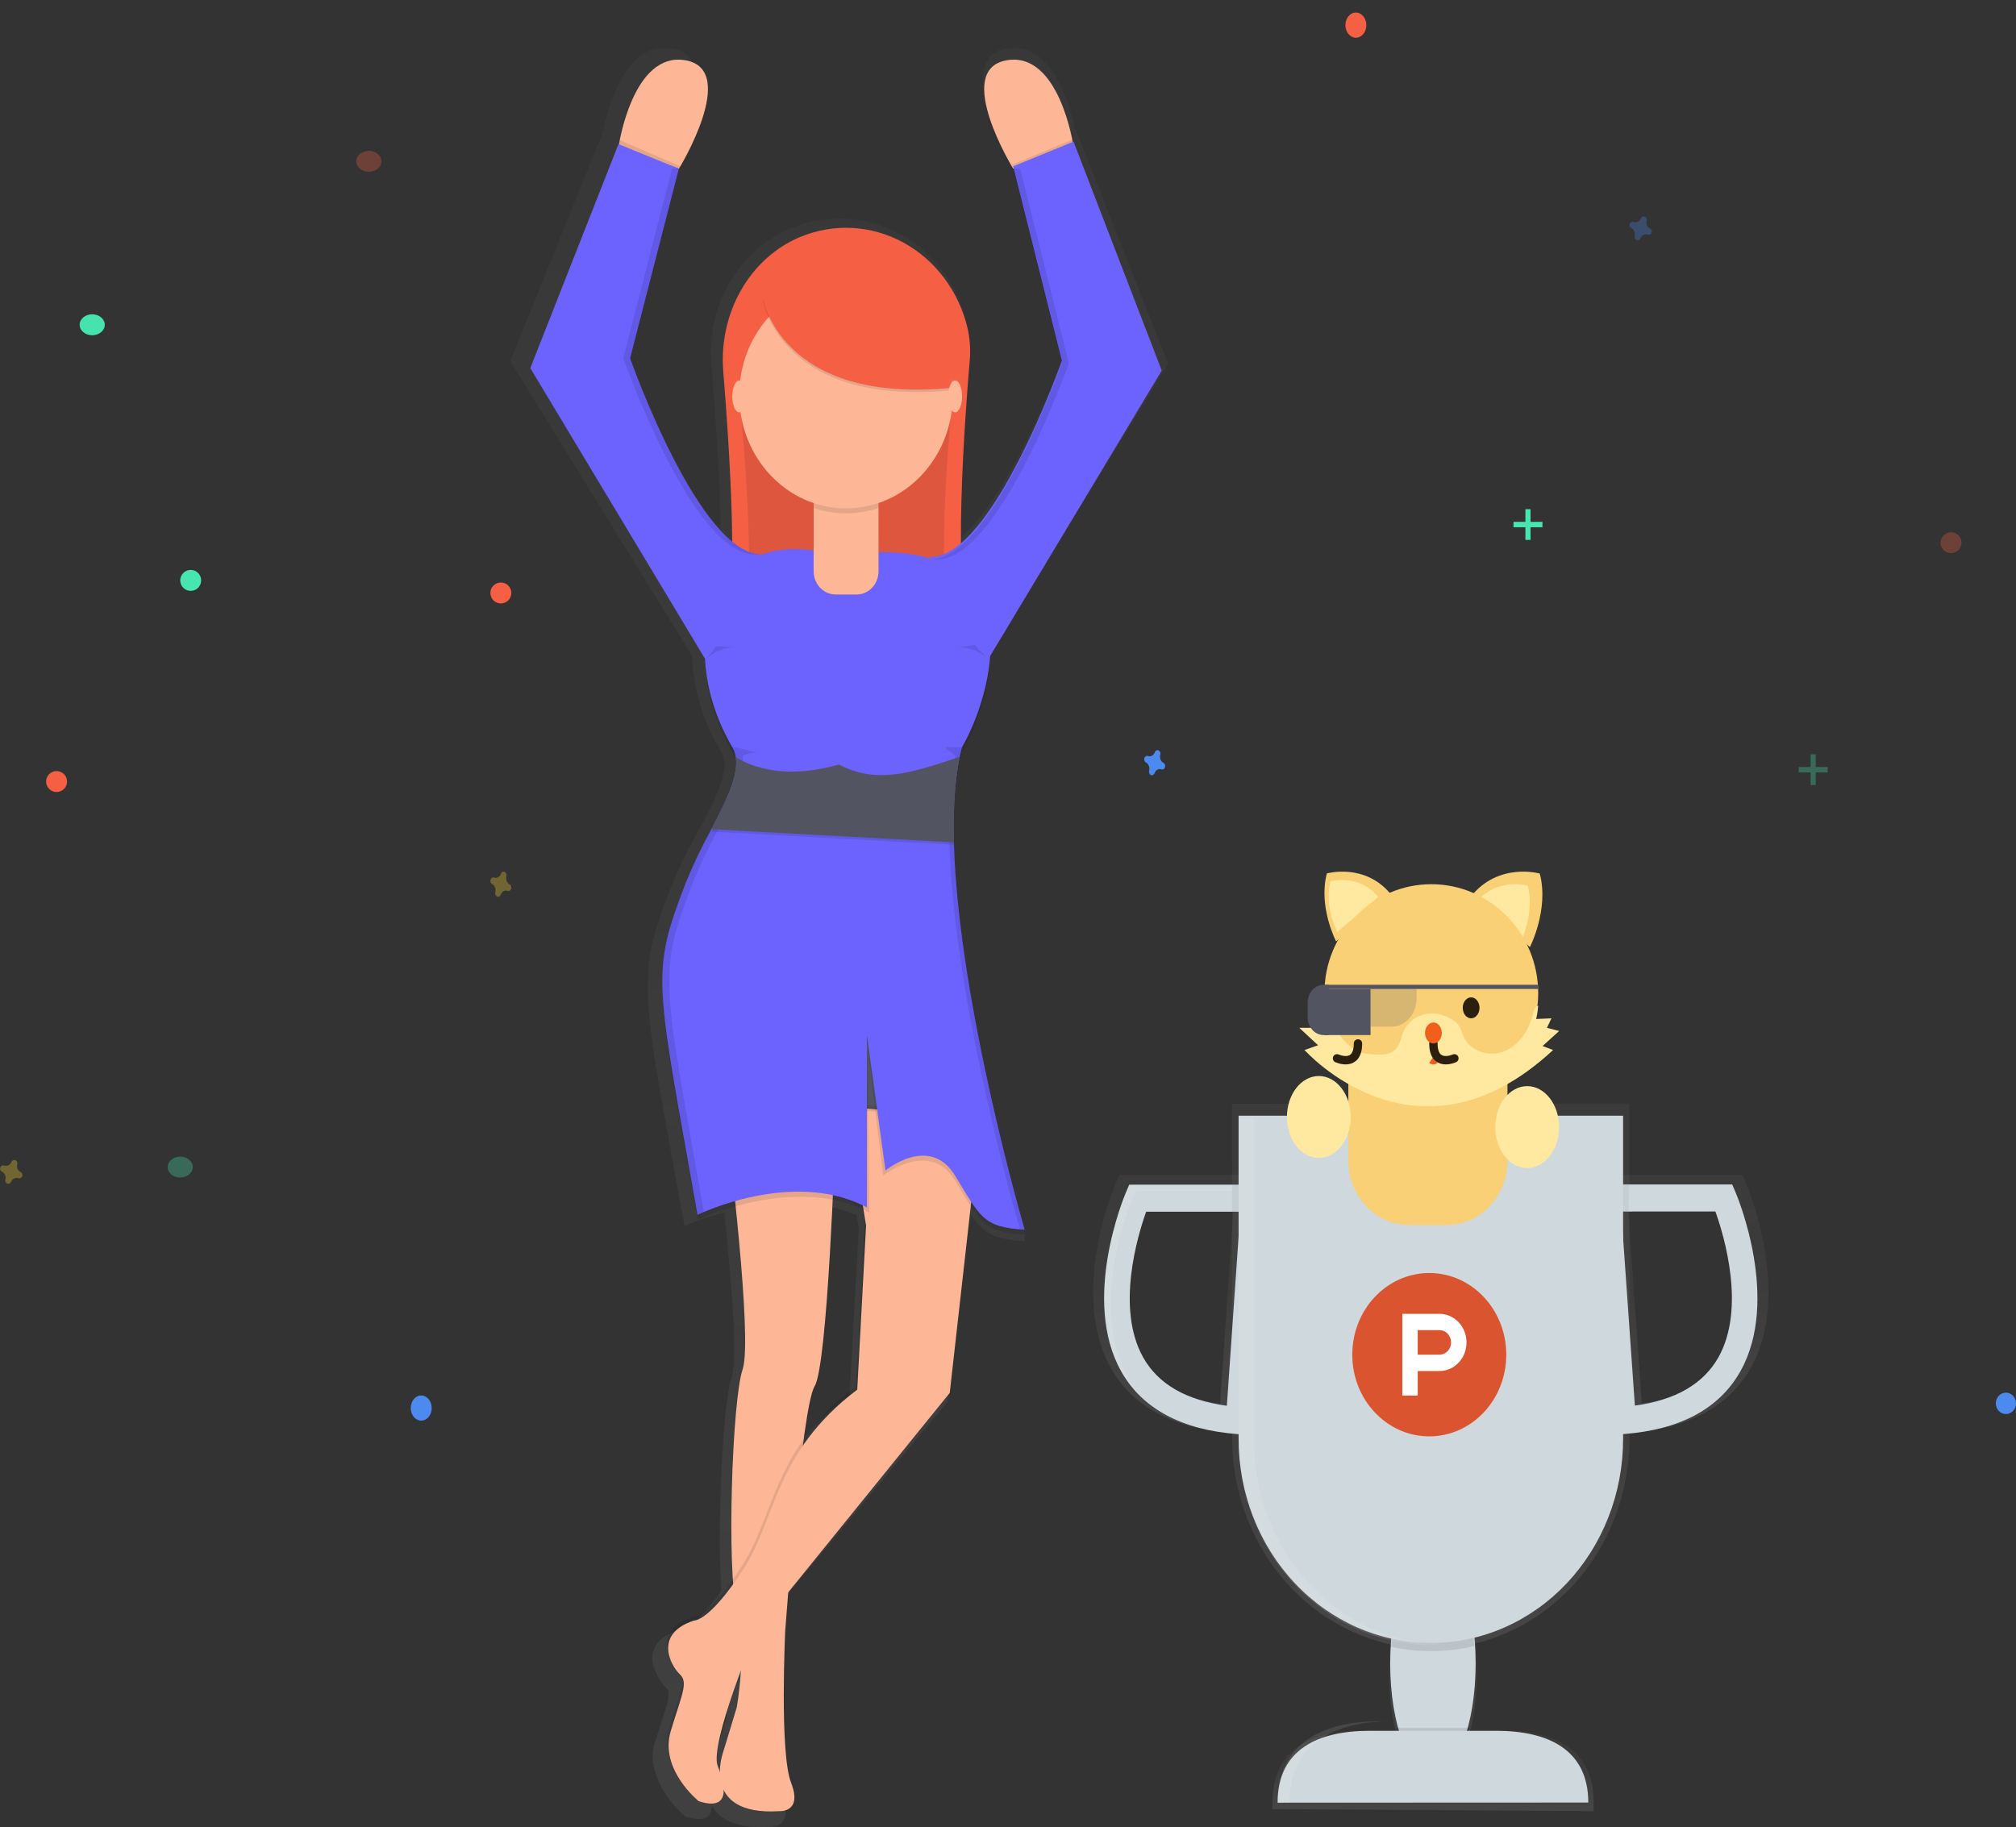 <svg
                      width="481"
                      height="436"
                      viewBox="0 0 481 436"
                      fill="none"
                      xmlns="http://www.w3.org/2000/svg"
                    >
                      <rect x="0" y="0" width="481" height="436" fill="#333333" stroke="none"/>
                      <g
                        id="undraw_product_hunt_n-3-f5 1"
                        clip-path="url(#clip0_0_1)"
                      >
                        <g id="Group" opacity="0.7">
                          <path
                            id="Vector"
                            d="M227.093 201.128C227.069 200.239 227.054 199.36 227.046 198.492C226.969 192.817 227.472 187.149 228.546 181.589C228.714 180.79 228.899 180.01 229.125 179.248C232.212 174.093 235.878 164.796 236.203 155.807L278.724 86.776L256.797 31.293L256.49 30.826C255.402 25.554 251.162 9.604 240.066 11.601C228.274 13.72 238.797 32.786 241.293 37.019C241.606 37.554 241.797 37.849 241.797 37.849L241.936 37.8V37.849H241.786L253.821 84.632C252.714 87.642 241.212 118.321 228.813 128.6C228.691 112.539 230.33 92.054 230.996 84.435C231.244 81.745 231.048 79.029 230.417 76.411C226.983 62.475 214.78 52.171 200.226 52.171C196.304 52.17 192.416 52.939 188.758 54.439C182.685 56.941 177.543 61.471 174.109 67.345C170.675 73.219 169.135 80.119 169.721 87.003C170.474 95.95 171.841 113.94 171.94 128.232C158.799 117.645 146.584 83.808 146.584 83.808L158.7 37.849C158.7 37.849 173.7 13.984 160.438 11.601C149.26 9.591 145.038 25.788 143.99 30.943L143.706 31.889L121.773 86.18L165.169 156.588C165.279 163.807 167.486 171.752 171.974 179.254C172.399 179.968 172.688 180.763 172.826 181.595C172.875 181.875 172.91 182.158 172.93 182.443C172.704 186.744 169.907 192.077 166.768 197.933C164.555 202.056 162.187 206.43 160.432 210.866C156.378 221.084 154.472 226.842 154.565 235.444C154.449 245.846 157.461 260.193 163.316 292.586C166.396 291.232 169.567 290.123 172.803 289.268C174.384 304.119 176.138 324.352 174.54 328.856C172.42 334.908 171.065 364.099 172.108 379.675C165.158 389.205 162.129 388.892 162.129 388.892C154.6 391.282 154.994 396.08 156.598 399.263C157.111 400.558 157.877 401.722 158.845 402.679C159.064 402.878 159.258 403.105 159.424 403.355C159.951 405.321 158.561 408.406 156.291 415.644C155.19 419.158 155.903 422.446 157.223 425.174C159.302 430.132 163.594 433.487 163.594 433.487C168.302 434.98 169.843 433.413 169.826 430.759C171.36 433.874 175.142 436.436 183.679 435.92C183.679 435.92 189.523 436.326 186.575 429.026C183.627 421.727 185.115 392.124 185.115 392.124C185.115 392.124 185.393 388.437 185.857 382.852L226.021 334.558L231.233 289.274C234.569 294.275 236.84 295.738 244.641 296.186C244.641 296.186 244.514 295.762 244.282 294.957H244.641C244.641 294.957 228.135 240.107 227.093 201.128ZM196.976 287.732C199.512 288.207 201.992 288.974 204.372 290.017L204.894 293.194L202.704 332.935C197.801 336.461 193.432 340.758 189.749 345.679C190.641 339.252 191.579 334.342 192.459 332.929C194.631 329.452 196.166 304.352 196.953 287.732H196.976ZM169.843 421.334C169.261 422.962 168.955 424.686 168.94 426.427C168.772 425.948 168.58 425.463 168.36 424.983C167.011 421.739 170.926 410.188 174.152 401.789C173.983 404.816 173.633 407.828 173.104 410.808L169.843 421.334Z"
                            fill="url(#paint0_linear_0_1)"
                          />
                        </g>
                        <path
                          id="Vector_2"
                          d="M221.787 242.921H194.104V265.833H221.787V242.921Z"
                          fill="#535461"
                        />
                        <path
                          id="Vector_3"
                          d="M231.361 86.119C231.607 83.472 231.427 80.8 230.828 78.217C229.773 73.853 227.855 69.777 225.201 66.26C222.546 62.744 219.217 59.867 215.434 57.82C211.65 55.774 207.5 54.605 203.258 54.392C199.016 54.178 194.78 54.925 190.832 56.583C178.727 61.683 171.436 74.874 172.565 88.638C173.845 104.207 176.949 147.592 171.986 149.516C198.563 139.531 211.855 138.941 231.784 149.516C226.977 141.915 230.342 98.063 231.361 86.119Z"
                          fill="#F55F44"
                        />
                        <g id="Group_2" opacity="0.1">
                          <path
                            id="Vector_4"
                            d="M226.988 97.664C227.197 95.571 227.042 93.455 226.531 91.421C223.704 80.583 213.743 72.564 201.853 72.564C198.648 72.557 195.468 73.152 192.459 74.322C182.15 78.352 175.936 88.773 176.897 99.648C177.986 111.937 180.633 146.228 176.382 147.752C199.021 139.863 210.343 139.396 227.347 147.752C223.259 141.749 226.125 107.077 226.988 97.664Z"
                            fill="black"
                          />
                        </g>
                        <path
                          id="Vector_5"
                          d="M173.706 271.701C173.706 271.701 179.66 319.627 177.181 326.797C174.702 333.968 173.33 374.311 175.779 384.29C178.229 394.268 175.779 407.447 175.779 407.447L172.629 417.825C172.629 417.825 166.675 433.395 185.949 432.197C185.949 432.197 191.556 432.596 188.752 425.438C185.949 418.28 187.351 389.107 187.351 389.107C187.351 389.107 191.202 336.008 194.359 330.816C197.515 325.624 199.264 271.726 199.264 271.726L173.706 271.701Z"
                          fill="#FDB797"
                        />
                        <path
                          id="Vector_6"
                          opacity="0.1"
                          d="M166.368 429.014C166.368 429.014 156.911 421.426 159.714 412.246C162.517 403.067 163.918 400.67 161.816 398.673C159.714 396.676 155.509 389.088 165.291 385.899C165.291 385.899 168.766 386.299 176.874 373.924C184.982 361.549 184.229 345.974 204.204 330.803L206.307 291.676L201.737 263.345L233.62 266.141L226.264 331.621L180.013 388.689C180.013 388.689 168.801 415.441 170.903 420.639C173.005 425.837 173.706 431.404 166.368 429.014Z"
                          fill="black"
                        />
                        <path
                          id="Vector_7"
                          d="M166.698 429.813C166.698 429.813 157.241 422.224 160.044 413.045C162.847 403.865 164.248 401.469 162.146 399.472C160.044 397.475 155.839 389.887 165.621 386.698C165.621 386.698 169.096 387.097 177.204 374.723C185.312 362.348 184.559 346.772 204.534 331.602L206.637 292.475L202.085 264.125L233.967 266.921L226.6 332.389L180.361 389.488C180.361 389.488 169.148 416.24 171.25 421.438C173.353 426.636 174.059 432.203 166.698 429.813Z"
                          fill="#FDB797"
                        />
                        <path
                          id="Vector_8"
                          opacity="0.1"
                          d="M244.49 294.613C234.523 293.999 233.967 291.676 227.88 281.71C221.793 271.744 210.714 280.537 210.714 280.537L206.84 248.23L207.419 289.348C189.702 279.947 166.443 291.111 166.443 291.111C156.453 234.694 155.133 233.852 163.646 211.788C165.438 207.421 167.469 203.168 169.727 199.051C173.237 192.329 176.312 186.283 175.519 181.785C175.388 180.969 175.11 180.187 174.702 179.481C161.075 156.072 169.212 128.262 194.805 132.668C196.108 132.889 196.849 133.073 196.849 133.073H206.816C247.236 130.726 236.718 167.144 229.519 179.481C229.328 180.225 229.149 180.999 228.986 181.785C227.782 187.61 227.394 194.596 227.591 202.197C228.616 240.568 244.49 294.613 244.49 294.613Z"
                          fill="black"
                        />
                        <path
                          id="Vector_9"
                          d="M244.49 293.452C234.523 292.838 233.967 290.515 227.88 280.549C221.793 270.583 211.27 279.32 211.27 279.32L206.84 247.013V288.131C189.123 278.73 166.42 289.895 166.42 289.895C156.453 233.502 155.138 232.666 163.652 210.59C165.444 206.223 167.474 201.97 169.733 197.853C173.243 191.131 176.318 185.085 175.525 180.587C175.393 179.771 175.116 178.989 174.708 178.283C161.08 154.873 169.218 127.064 194.81 131.47C196.114 131.691 196.855 131.875 196.855 131.875H206.822C247.241 129.528 236.724 165.945 229.525 178.283C229.334 179.027 229.154 179.801 228.992 180.587C227.788 186.412 227.399 193.398 227.596 200.999C228.616 239.382 244.49 293.452 244.49 293.452Z"
                          fill="#6C63FF"
                        />
                        <path
                          id="Vector_10"
                          d="M194.104 110.745H209.608V136.33C209.608 137.797 209.059 139.203 208.081 140.24C207.104 141.277 205.778 141.86 204.395 141.86H199.345C197.963 141.86 196.637 141.277 195.659 140.24C194.682 139.203 194.133 137.797 194.133 136.33V110.745H194.104Z"
                          fill="#FDB797"
                        />
                        <path
                          id="Vector_11"
                          opacity="0.1"
                          d="M194.104 121.215C199.147 122.92 204.565 122.92 209.608 121.215V111.925H194.104V121.215Z"
                          fill="black"
                        />
                        <path
                          id="Vector_12"
                          d="M201.853 121.319C215.92 121.319 227.324 109.221 227.324 94.297C227.324 79.373 215.92 67.274 201.853 67.274C187.786 67.274 176.382 79.373 176.382 94.297C176.382 109.221 187.786 121.319 201.853 121.319Z"
                          fill="#FDB797"
                        />
                        <g id="Group_3" opacity="0.1">
                          <path
                            id="Vector_13"
                            d="M181.918 71.391C181.918 71.391 185.793 97.24 227.324 93.123L225.662 77.848L212.376 65.498H196.872L181.918 71.391Z"
                            fill="black"
                          />
                        </g>
                        <path
                          id="Vector_14"
                          d="M181.918 70.801C181.918 70.801 185.793 96.65 227.324 92.533L225.662 77.258L212.37 64.921H196.872L181.918 70.801Z"
                          fill="#F55F44"
                        />
                        <path
                          id="Vector_15"
                          d="M227.88 98.407C228.798 98.407 229.542 96.699 229.542 94.592C229.542 92.484 228.798 90.776 227.88 90.776C226.962 90.776 226.218 92.484 226.218 94.592C226.218 96.699 226.962 98.407 227.88 98.407Z"
                          fill="#FDB797"
                        />
                        <path
                          id="Vector_16"
                          d="M176.382 98.407C177.3 98.407 178.044 96.699 178.044 94.592C178.044 92.484 177.3 90.776 176.382 90.776C175.464 90.776 174.72 92.484 174.72 94.592C174.72 96.699 175.464 98.407 176.382 98.407Z"
                          fill="#FDB797"
                        />
                        <g id="Group11">
                          <path
                            id="Vector_17"
                            d="M256.137 34.967C256.137 34.967 252.813 12.055 240.077 14.408C227.342 16.762 241.739 40.258 241.739 40.258L256.137 34.967Z"
                            fill="#FDB797"
                          />
                          <path
                            id="Vector_18"
                            d="M147.592 34.967C147.592 34.967 150.916 12.055 163.652 14.408C176.388 16.762 161.99 40.258 161.99 40.258L147.592 34.967Z"
                            fill="#FDB797"
                          />
                          <path
                            id="Vector_19"
                            d="M235.479 157.81L277.178 88.423L256.137 33.794L241.722 39.692L253.351 86.1C253.351 86.1 236.741 133.331 221.787 132.92L235.479 157.81Z"
                            fill="#6C63FF"
                          />
                          <path
                            id="Vector_20"
                            d="M168.227 157.227L126.528 87.839L147.569 34.383L161.967 40.258L150.337 85.492C150.337 85.492 166.947 132.723 181.901 132.311L168.227 157.227Z"
                            fill="#6C63FF"
                          />
                        </g>
                        <g id="Group_4" opacity="0.1">
                          <path
                            id="Vector_21"
                            d="M225.662 178.302C225.471 179.045 228.06 179.819 227.898 180.606C226.693 186.431 226.305 193.417 226.502 201.017C227.481 238.59 242.718 291.173 243.355 293.36L244.514 293.44C244.514 293.44 228.639 239.37 227.637 201.017C227.44 193.417 227.822 186.431 229.033 180.606C229.195 179.819 229.369 179.051 229.566 178.302H225.662Z"
                            fill="black"
                          />
                        </g>
                        <path
                          id="Vector_22"
                          opacity="0.1"
                          d="M227.614 201.607L169.727 198.461C173.237 191.739 176.312 185.693 175.519 181.196C175.519 181.196 192.459 193.484 228.986 181.196C227.799 187.02 227.411 194.006 227.614 201.607Z"
                          fill="black"
                        />
                        <g id="Group_5" opacity="0.1">
                          <path
                            id="Vector_23"
                            d="M165.32 210.608C167.112 206.241 169.142 201.988 171.401 197.871C174.911 191.149 177.986 185.103 177.193 180.606C177.054 179.782 181.583 179.475 180.789 179.475C179.115 179.475 176.359 178.302 174.708 178.302C173.92 178.302 175.391 179.782 175.525 180.606C176.295 185.103 173.208 191.149 169.733 197.871C167.474 201.988 165.444 206.241 163.652 210.608C155.138 232.685 156.453 233.521 166.42 289.913C166.42 289.913 166.97 289.643 167.961 289.225C158.115 233.521 156.841 232.623 165.32 210.608Z"
                            fill="black"
                          />
                        </g>
                        <path
                          id="Vector_24"
                          d="M227.614 201.017L169.727 197.877C173.237 191.156 176.312 185.11 175.519 180.612C175.519 180.612 184.113 187.119 200.168 182.418C209.029 187.119 217.044 184.624 228.981 180.612C227.799 186.431 227.411 193.417 227.614 201.017Z"
                          fill="#535461"
                        />
                        <path
                          id="Vector_25"
                          opacity="0.1"
                          d="M168.355 157.448L170.845 154.216L176.104 154.511C174.69 154.393 173.269 154.594 171.933 155.1C170.597 155.606 169.378 156.406 168.355 157.448Z"
                          fill="black"
                        />
                        <path
                          id="Vector_26"
                          opacity="0.1"
                          d="M235.907 157.448L232.583 153.921L228.152 154.535C229.566 154.413 230.987 154.61 232.323 155.112C233.66 155.614 234.881 156.41 235.907 157.448Z"
                          fill="black"
                        />
                        <path
                          id="Vector_27"
                          opacity="0.1"
                          d="M206.839 265.145L209.052 265.244L209.324 264.555L206.839 264.531V265.145Z"
                          fill="black"
                        />
                        <path
                          id="Vector_28"
                          opacity="0.1"
                          d="M147.592 34.377L147.864 33.45L162.331 39.68L161.99 40.258L147.592 34.377Z"
                          fill="black"
                        />
                        <path
                          id="Vector_29"
                          opacity="0.1"
                          d="M255.824 33.333L241.241 39.434L241.722 39.668L256.12 33.794L255.824 33.333Z"
                          fill="black"
                        />
                        <path
                          id="Vector_30"
                          opacity="0.1"
                          d="M150.36 85.486L161.99 40.251H160.328L148.698 85.486C148.698 85.486 165.308 132.717 180.262 132.305H181.924C166.947 132.723 150.36 85.486 150.36 85.486Z"
                          fill="black"
                        />
                        <path
                          id="Vector_31"
                          opacity="0.1"
                          d="M253.351 86.665L241.722 40.258H243.396L255.025 86.665C255.025 86.665 238.415 133.897 223.461 133.485H221.799C236.736 133.897 253.351 86.665 253.351 86.665Z"
                          fill="black"
                        />
                        <path
                          id="Vector_32"
                          d="M341.893 425.966C347.711 425.966 352.428 413.681 352.428 398.526C352.428 383.371 347.711 371.085 341.893 371.085C336.074 371.085 331.358 383.371 331.358 398.526C331.358 413.681 336.074 425.966 341.893 425.966Z"
                          fill="url(#paint1_linear_0_1)"
                        />
                        <path
                          id="Vector_33"
                          d="M380.227 432.191L303.593 431.699V430.329C303.593 415.736 314.736 412.787 328.497 412.781H355.318C369.072 412.781 380.221 415.712 380.221 430.304L380.227 432.191Z"
                          fill="url(#paint2_linear_0_1)"
                        />
                        <path
                          id="Vector_34"
                          d="M296.887 342.158L293.753 341.918C279.883 340.862 270.228 335.657 265.045 326.441C255.141 308.837 265.728 283.431 266.203 282.349L267.037 280.383H301.207L296.887 342.158ZM271.195 287.062C269.081 292.979 263.666 310.933 270.477 323.037C274.172 329.593 281.099 333.587 291.095 334.932L294.419 287.05L271.195 287.062Z"
                          fill="url(#paint3_linear_0_1)"
                        />
                        <path
                          id="Vector_35"
                          d="M385.903 342.121L381.565 280.34H415.735L416.569 282.306C417.027 283.382 427.631 308.782 417.727 326.392C412.55 335.608 402.895 340.825 389.03 341.894L385.903 342.121ZM388.347 287.013L391.712 334.889C401.708 333.538 408.629 329.538 412.324 322.975C419.135 310.865 413.696 292.918 411.577 287.001L388.347 287.013Z"
                          fill="url(#paint4_linear_0_1)"
                        />
                        <path
                          id="Vector_36"
                          d="M341.412 393.445C328.838 393.449 316.776 388.155 307.881 378.726C298.986 369.297 293.985 356.506 293.979 343.166L293.944 263.394L388.764 263.345L388.798 343.117C388.805 356.457 383.816 369.253 374.929 378.691C366.043 388.13 353.986 393.436 341.412 393.445Z"
                          fill="url(#paint5_linear_0_1)"
                        />
                        {/* <path id="Vector_37" d="M363.724 224C363.724 224 367.252 217.053 365.523 210.357C365.523 210.357 358.065 208.183 353 214.567L363.724 224Z" fill="#FFE9A1"/> */}
                        <path
                          id="Vector_38"
                          d="M332 243C333.105 243 334 241.881 334 240.5C334 239.119 333.105 238 332 238C330.895 238 330 239.119 330 240.5C330 241.881 330.895 243 332 243Z"
                          fill="#2B1F0E"
                        />
                        <path
                          id="Vector_39"
                          d="M341.881 423.527C347.511 423.527 352.074 411.643 352.074 396.984C352.074 382.324 347.511 370.44 341.881 370.44C336.252 370.44 331.688 382.324 331.688 396.984C331.688 411.643 336.252 423.527 341.881 423.527Z"
                          fill="#CFD8DC"
                        />
                        <path
                          id="Vector_40"
                          d="M298.34 342.459L295.311 342.226C281.898 341.206 272.55 336.167 267.512 327.252C257.933 310.22 268.172 285.643 268.612 284.604L269.417 282.7H302.458L298.34 342.459ZM273.465 289.151C271.421 294.871 266.174 312.241 272.77 323.952C276.344 330.293 283.045 334.158 292.717 335.461L295.931 289.151H273.465Z"
                          fill="#CFD8DC"
                        />
                        <path
                          id="Vector_41"
                          d="M384.449 342.416L380.25 282.65H413.291L414.102 284.555C414.542 285.594 424.805 310.165 415.26 327.203C410.256 336.118 400.914 341.163 387.501 342.201L384.449 342.416ZM386.812 289.108L390.067 335.424C399.733 334.115 406.434 330.244 410.001 323.897C416.592 312.18 411.328 294.822 409.277 289.096L386.812 289.108Z"
                          fill="#CFD8DC"
                        />
                        <g id="Group_6" opacity="0.1">
                          <path
                            id="Vector_42"
                            d="M269.105 328.72C259.525 311.688 269.765 287.111 270.205 286.073L271.01 284.168H294.031L294.13 282.786H269.44L268.635 284.69C268.195 285.729 257.956 310.312 267.535 327.338C269.159 330.229 271.288 332.765 273.807 334.809C271.961 333.041 270.376 330.988 269.105 328.72Z"
                            fill="white"
                          />
                        </g>
                        <path
                          id="Vector_43"
                          opacity="0.05"
                          d="M387.235 282.65L388.694 282.724L388.567 289.028L387.241 289.108L387.235 282.65Z"
                          fill="black"
                        />
                        <path
                          id="Vector_44"
                          opacity="0.05"
                          d="M295.531 282.693H293.956V289.151H295.531V282.693Z"
                          fill="black"
                        />
                        <path
                          id="Vector_45"
                          opacity="0.1"
                          d="M341.852 372.382C337.01 372.382 332.962 381.18 331.925 392.971C335.04 393.664 338.213 394.012 341.395 394.01C344.887 394.019 348.369 393.607 351.773 392.781C350.719 381.07 346.682 372.376 341.852 372.382Z"
                          fill="black"
                        />
                        <path
                          id="Vector_46"
                          d="M295.52 266.239H387.258V343.405C387.258 349.796 386.072 356.124 383.766 362.028C381.461 367.932 378.083 373.296 373.823 377.815C369.564 382.334 364.507 385.918 358.942 388.364C353.377 390.81 347.412 392.068 341.389 392.068C329.224 392.068 317.557 386.941 308.954 377.815C300.352 368.689 295.52 356.312 295.52 343.405V266.239Z"
                          fill="#CFD8DC"
                        />
                        <path
                          id="Vector_47"
                          opacity="0.1"
                          d="M299.209 343.866L299.18 266.7H295.52L295.549 343.866C295.555 356.771 300.393 369.145 308.998 378.267C317.603 387.388 329.271 392.509 341.435 392.504C342.049 392.504 342.657 392.504 343.265 392.461C331.428 391.966 320.23 386.631 312.017 377.572C303.805 368.513 299.215 356.435 299.209 343.866Z"
                          fill="white"
                        />
                        <path
                          id="Vector_48"
                          opacity="0.1"
                          d="M350.603 412.344H333.165C334.954 420.006 338.192 425.125 341.887 425.118C345.582 425.112 348.802 420.025 350.603 412.344Z"
                          fill="black"
                        />
                        <path
                          id="Vector_49"
                          d="M378.959 430.144L304.827 430.175C304.827 417.315 314.672 413.026 326.765 413.026H356.997C369.119 413.026 378.953 417.327 378.953 430.157L378.959 430.144Z"
                          fill="#CFD8DC"
                        />
                        <path
                          id="Vector_50"
                          opacity="0.1"
                          d="M331.786 410.753H328.891C315.57 410.753 304.804 416.062 304.809 430.181H307.705C307.682 416.062 318.477 410.759 331.786 410.753Z"
                          fill="white"
                        />
                        <path
                          id="Vector_51"
                          d="M341.012 342.76C351.158 342.76 359.383 334.034 359.383 323.27C359.383 312.507 351.158 303.781 341.012 303.781C330.866 303.781 322.642 312.507 322.642 323.27C322.642 334.034 330.866 342.76 341.012 342.76Z"
                          fill="#DA552F"
                        />
                        <path
                          id="Vector_52"
                          d="M343.462 313.526H334.584V333.015H338.256V327.166H343.468C345.173 327.166 346.808 326.447 348.014 325.168C349.219 323.889 349.897 322.155 349.897 320.346C349.897 318.537 349.219 316.802 348.014 315.523C346.808 314.244 345.173 313.526 343.468 313.526H343.462ZM343.462 323.27H338.25V317.415H343.462C344.193 317.415 344.895 317.723 345.412 318.272C345.929 318.82 346.219 319.564 346.219 320.34C346.219 321.115 345.929 321.859 345.412 322.408C344.895 322.956 344.193 323.264 343.462 323.264V323.27Z"
                          fill="white"
                        />
                        <g id="Group4">
                          <path
                            id="Vector_53"
                            d="M345.188 237.041H336.182C328.186 237.041 321.703 243.918 321.703 252.402V276.948C321.703 285.432 328.186 292.309 336.182 292.309H345.188C353.185 292.309 359.667 285.432 359.667 276.948V252.402C359.667 243.918 353.185 237.041 345.188 237.041Z"
                            fill="#F9D075"
                          />
                          <path
                            id="Vector_54"
                            d="M318.779 224.646C318.779 224.646 314.47 216.357 316.584 208.425C316.584 208.425 325.688 205.838 331.867 213.427L318.779 224.646Z"
                            fill="#F9D075"
                          />
                          <path
                            id="Vector_55"
                            d="M319.066 222.383C319.066 222.383 315.863 216.239 317.433 210.316C317.433 210.316 324.203 208.393 328.802 214.039L319.066 222.383Z"
                            fill="#FFE9A1"
                          />
                          <path
                            id="Vector_56"
                            d="M365.023 226C365.023 226 369.64 217.037 367.375 208.46C367.375 208.46 357.621 205.663 351 213.868L365.023 226Z"
                            fill="#F9D075"
                          />
                          <path
                            id="Vector_57"
                            d="M362.724 225C362.724 225 366.252 218.053 364.523 211.357C364.523 211.357 357.065 209.183 352 215.567L362.724 225Z"
                            fill="#FFE9A1"
                          />
                          <path
                            id="Vector_58"
                            d="M367 237.003C367 237.73 366.97 238.451 366.91 239.169C365.829 252.514 354.864 263 341.5 263C329.537 263 319.493 254.598 316.742 243.254C316.248 241.21 315.999 239.107 316 236.997C316 222.643 327.419 211 341.5 211C355.581 211 367 222.664 367 237.003Z"
                            fill="#F9D075"
                          />
                          <path
                            id="Vector_59"
                            d="M319.861 249.618L317.94 245.269H310L314.482 249.43L311.249 250.561C311.249 250.561 338.026 280.799 370.559 250.561L368.043 249.618L372 246.03L369.087 245.269L370.162 243L365.821 243.189L360.814 253.012L344.115 260.768L319.861 249.618Z"
                            fill="#FFE9A1"
                          />
                          <path
                            id="Vector_60"
                            d="M351 243C352.105 243 353 241.881 353 240.5C353 239.119 352.105 238 351 238C349.895 238 349 239.119 349 240.5C349 241.881 349.895 243 351 243Z"
                            fill="#2B1F0E"
                          />
                          <path
                            id="Vector_61"
                            d="M367 240C365.922 252.88 354.994 263 341.675 263C329.752 263 319.742 254.891 317 243.943C318.275 245.139 319.416 246.874 320.437 248.004C321.177 248.904 322.036 249.693 322.987 250.35C324.549 251.336 326.449 251.566 328.279 251.664C329.93 251.73 331.767 251.625 332.946 250.429C334.126 249.233 334.26 247.491 334.935 246.006C335.456 244.936 336.217 244.01 337.155 243.304C338.093 242.599 339.182 242.135 340.329 241.952C342.646 241.616 345 242.211 346.903 243.614C347.419 243.962 347.864 244.408 348.217 244.929C348.584 245.649 348.886 246.404 349.116 247.183C350.588 250.863 355.345 252.341 358.934 250.869C362.524 249.397 364.902 245.684 365.789 241.807C365.954 241.038 366.305 240.079 367 240Z"
                            fill="#FFE9A1"
                          />
                          <path
                            id="Vector_62"
                            d="M342.087 252L341 253.65C341.312 253.88 341.653 254 342 254C342.347 254 342.688 253.88 343 253.65L342.087 252Z"
                            fill="#F25F1D"
                          />
                          <path
                            id="Vector_63"
                            d="M367 235H316V236H367V235Z"
                            fill="#535461"
                          />
                          <path
                            id="Vector_64"
                            d="M327 236H316V247H327V236Z"
                            fill="#535461"
                          />
                          <path
                            id="Vector_65"
                            opacity="0.2"
                            d="M327 236H338V238.136C338 239.956 337.371 241.702 336.251 242.989C335.131 244.277 333.612 245 332.028 245H327.006V236H327Z"
                            fill="#535461"
                          />
                          <path
                            id="Vector_66"
                            d="M315.839 235.007H317V247H315.815C315.314 247 314.818 246.891 314.355 246.679C313.892 246.468 313.471 246.157 313.117 245.766C312.763 245.375 312.482 244.911 312.29 244.4C312.099 243.888 312 243.341 312 242.787V239.213C312 238.659 312.099 238.112 312.29 237.6C312.482 237.089 312.763 236.625 313.117 236.234C313.471 235.843 313.892 235.532 314.355 235.321C314.818 235.109 315.314 235 315.815 235L315.839 235.007Z"
                            fill="#535461"
                          />
                          <path
                            id="Vector_67"
                            d="M319 252.551C319 252.551 324 254.861 324 249"
                            stroke="#2B1F0E"
                            stroke-width="2"
                            stroke-miterlimit="10"
                            stroke-linecap="round"
                          />
                          <path
                            id="Vector_68"
                            d="M347 252.551C347 252.551 342 254.861 342 249"
                            stroke="#2B1F0E"
                            stroke-width="2"
                            stroke-miterlimit="10"
                            stroke-linecap="round"
                          />
                          <path
                            id="Vector_69"
                            d="M342 249C343.105 249 344 247.881 344 246.5C344 245.119 343.105 244 342 244C340.895 244 340 245.119 340 246.5C340 247.881 340.895 249 342 249Z"
                            fill="#F25F1D"
                          />
                          <path
                            id="Vector_70"
                            d="M364.376 278.736C368.578 278.736 371.986 274.36 371.986 268.961C371.986 263.562 368.578 259.185 364.376 259.185C360.173 259.185 356.765 263.562 356.765 268.961C356.765 274.36 360.173 278.736 364.376 278.736Z"
                            fill="#FFE9A1"
                          />
                          <path
                            id="Vector_71"
                            d="M314.661 276.322C318.864 276.322 322.271 271.945 322.271 266.546C322.271 261.147 318.864 256.771 314.661 256.771C310.458 256.771 307.051 261.147 307.051 266.546C307.051 271.945 310.458 276.322 314.661 276.322Z"
                            fill="#FFE9A1"
                          />
                        </g>
                        <path
                          id="Vector_72"
                          opacity="0.3"
                          d="M393.692 54.531C393.36 54.377 393.093 54.099 392.942 53.751C392.79 53.402 392.765 53.006 392.87 52.638C392.888 52.583 392.9 52.525 392.905 52.466C392.913 52.299 392.87 52.133 392.784 51.993C392.697 51.854 392.57 51.747 392.422 51.688C392.274 51.63 392.113 51.623 391.961 51.669C391.809 51.715 391.675 51.812 391.578 51.944C391.546 51.992 391.519 52.043 391.497 52.098C391.353 52.45 391.091 52.733 390.762 52.894C390.433 53.055 390.06 53.082 389.714 52.97C389.661 52.951 389.607 52.939 389.551 52.933C389.394 52.925 389.238 52.97 389.106 53.062C388.974 53.154 388.873 53.288 388.818 53.445C388.763 53.602 388.757 53.773 388.8 53.934C388.844 54.096 388.934 54.238 389.059 54.34C389.104 54.375 389.153 54.404 389.204 54.426C389.536 54.58 389.803 54.858 389.955 55.206C390.106 55.555 390.132 55.951 390.026 56.319C390.008 56.374 389.997 56.432 389.992 56.491C389.983 56.658 390.026 56.824 390.113 56.964C390.199 57.103 390.326 57.21 390.474 57.269C390.622 57.327 390.784 57.333 390.935 57.288C391.087 57.242 391.221 57.145 391.318 57.013C391.35 56.965 391.378 56.914 391.399 56.859C391.544 56.507 391.805 56.224 392.134 56.063C392.463 55.902 392.836 55.875 393.183 55.987C393.235 56.006 393.29 56.018 393.345 56.024C393.502 56.032 393.659 55.987 393.791 55.895C393.922 55.803 394.023 55.669 394.078 55.512C394.133 55.355 394.139 55.184 394.096 55.023C394.053 54.861 393.962 54.719 393.837 54.617C393.792 54.582 393.744 54.553 393.692 54.531Z"
                          fill="#4D8AF0"
                        />
                        <path
                          id="Vector_73"
                          d="M478.591 337.439C479.921 337.439 481 336.295 481 334.883C481 333.472 479.921 332.327 478.591 332.327C477.26 332.327 476.181 333.472 476.181 334.883C476.181 336.295 477.26 337.439 478.591 337.439Z"
                          fill="#4D8AF0"
                        />
                        <g id="Group13">
                          <g id="Group_7">
                            <path
                              id="Vector_74"
                              d="M365.172 121.509H363.952V128.84H365.172V121.509Z"
                              fill="#47E6B1"
                            />
                            <path
                              id="Vector_75"
                              d="M368.017 125.822V124.527H361.107V125.822H368.017Z"
                              fill="#47E6B1"
                            />
                          </g>
                          <g id="Group_8" opacity="0.3">
                            <path
                              id="Vector_76"
                              d="M433.217 180.007H431.997V187.338H433.217V180.007Z"
                              fill="#47E6B1"
                            />
                            <path
                              id="Vector_77"
                              d="M436.062 184.32V183.025H429.152V184.32H436.062Z"
                              fill="#47E6B1"
                            />
                          </g>
                          <path
                            id="Vector_78"
                            d="M277.596 182.055C277.286 181.893 277.037 181.6 276.895 181.231C276.754 180.862 276.73 180.444 276.828 180.056C276.845 179.997 276.856 179.936 276.861 179.874C276.868 179.697 276.829 179.522 276.748 179.374C276.667 179.226 276.548 179.114 276.41 179.052C276.272 178.99 276.121 178.983 275.979 179.032C275.837 179.08 275.712 179.182 275.622 179.322C275.591 179.372 275.566 179.427 275.546 179.484C275.411 179.856 275.166 180.156 274.859 180.326C274.552 180.496 274.203 180.524 273.88 180.406C273.831 180.386 273.78 180.373 273.728 180.367C273.581 180.358 273.435 180.406 273.312 180.503C273.189 180.6 273.095 180.742 273.043 180.908C272.992 181.074 272.986 181.255 273.027 181.425C273.067 181.595 273.152 181.746 273.268 181.854C273.31 181.89 273.356 181.921 273.404 181.945C273.714 182.107 273.963 182.4 274.105 182.769C274.246 183.138 274.27 183.556 274.172 183.944C274.155 184.003 274.144 184.064 274.139 184.126C274.132 184.303 274.171 184.478 274.252 184.626C274.333 184.774 274.452 184.886 274.59 184.948C274.728 185.01 274.879 185.017 275.021 184.968C275.163 184.92 275.288 184.818 275.378 184.678C275.409 184.628 275.434 184.573 275.454 184.516C275.589 184.144 275.834 183.844 276.141 183.674C276.448 183.504 276.797 183.476 277.12 183.594C277.169 183.614 277.22 183.627 277.272 183.633C277.419 183.642 277.565 183.594 277.688 183.497C277.811 183.4 277.905 183.258 277.957 183.092C278.008 182.926 278.014 182.745 277.973 182.575C277.933 182.405 277.848 182.254 277.732 182.146C277.69 182.11 277.644 182.079 277.596 182.055Z"
                            fill="#4D8AF0"
                          />
                          <path
                            id="Vector_79"
                            opacity="0.3"
                            d="M121.596 211.055C121.286 210.893 121.037 210.6 120.895 210.231C120.754 209.862 120.73 209.444 120.828 209.056C120.845 208.997 120.856 208.936 120.861 208.874C120.868 208.697 120.829 208.522 120.748 208.374C120.667 208.226 120.548 208.114 120.41 208.052C120.272 207.99 120.121 207.983 119.979 208.032C119.837 208.08 119.712 208.182 119.622 208.322C119.591 208.372 119.566 208.427 119.546 208.484C119.411 208.856 119.166 209.156 118.859 209.326C118.552 209.496 118.203 209.524 117.88 209.406C117.831 209.386 117.78 209.373 117.728 209.367C117.581 209.358 117.435 209.406 117.312 209.503C117.189 209.6 117.095 209.742 117.043 209.908C116.992 210.074 116.986 210.255 117.027 210.425C117.067 210.595 117.152 210.746 117.268 210.854C117.31 210.89 117.356 210.921 117.404 210.945C117.714 211.107 117.963 211.4 118.105 211.769C118.246 212.138 118.27 212.556 118.172 212.944C118.155 213.003 118.144 213.064 118.139 213.126C118.132 213.303 118.171 213.478 118.252 213.626C118.333 213.774 118.452 213.886 118.59 213.948C118.728 214.01 118.879 214.017 119.021 213.968C119.163 213.92 119.288 213.818 119.378 213.678C119.409 213.628 119.434 213.573 119.454 213.516C119.589 213.144 119.834 212.844 120.141 212.674C120.448 212.504 120.797 212.476 121.12 212.594C121.169 212.614 121.22 212.627 121.272 212.633C121.419 212.642 121.565 212.594 121.688 212.497C121.811 212.4 121.905 212.258 121.957 212.092C122.008 211.926 122.014 211.745 121.973 211.575C121.933 211.405 121.848 211.254 121.732 211.146C121.69 211.11 121.644 211.079 121.596 211.055Z"
                            fill="#FDD835"
                          />
                          <path
                            id="Vector_80"
                            opacity="0.3"
                            d="M4.935 279.695C4.603 279.541 4.335 279.264 4.184 278.915C4.032 278.566 4.007 278.17 4.112 277.803C4.13 277.747 4.142 277.689 4.147 277.631C4.155 277.463 4.113 277.298 4.026 277.158C3.939 277.018 3.813 276.911 3.665 276.853C3.517 276.794 3.355 276.788 3.203 276.834C3.051 276.88 2.917 276.976 2.821 277.108C2.788 277.156 2.761 277.207 2.74 277.262C2.595 277.614 2.333 277.897 2.004 278.058C1.675 278.219 1.302 278.246 0.956 278.134C0.903 278.115 0.849 278.103 0.794 278.097C0.636 278.089 0.48 278.134 0.348 278.226C0.216 278.318 0.115 278.452 0.061 278.609C0.006 278.766 -0.001 278.938 0.043 279.099C0.086 279.26 0.177 279.402 0.301 279.505C0.346 279.539 0.395 279.568 0.446 279.591C0.778 279.744 1.045 280.022 1.197 280.371C1.349 280.72 1.374 281.115 1.269 281.483C1.251 281.539 1.239 281.596 1.234 281.655C1.226 281.822 1.268 281.988 1.355 282.128C1.442 282.268 1.568 282.375 1.716 282.433C1.864 282.491 2.026 282.498 2.178 282.452C2.329 282.406 2.463 282.31 2.56 282.177C2.593 282.13 2.62 282.078 2.641 282.024C2.786 281.672 3.048 281.388 3.377 281.227C3.705 281.066 4.079 281.039 4.425 281.151C4.477 281.17 4.532 281.183 4.587 281.188C4.745 281.197 4.901 281.152 5.033 281.06C5.165 280.968 5.265 280.833 5.32 280.676C5.375 280.519 5.381 280.348 5.338 280.187C5.295 280.026 5.204 279.884 5.079 279.781C5.034 279.746 4.986 279.718 4.935 279.695Z"
                            fill="#FDD835"
                          />
                          <path
                            id="Vector_81"
                            d="M119.5 144C120.881 144 122 142.881 122 141.5C122 140.119 120.881 139 119.5 139C118.119 139 117 140.119 117 141.5C117 142.881 118.119 144 119.5 144Z"
                            fill="#F55F44"
                          />
                          <path
                            id="Vector_82"
                            d="M323.5 9C324.881 9 326 7.657 326 6C326 4.343 324.881 3 323.5 3C322.119 3 321 4.343 321 6C321 7.657 322.119 9 323.5 9Z"
                            fill="#F55F44"
                          />
                          <path
                            id="Vector_83"
                            opacity="0.3"
                            d="M88 41C89.657 41 91 39.881 91 38.5C91 37.119 89.657 36 88 36C86.343 36 85 37.119 85 38.5C85 39.881 86.343 41 88 41Z"
                            fill="#F55F44"
                          />
                          <path
                            id="Vector_84"
                            d="M13.5 189C14.881 189 16 187.881 16 186.5C16 185.119 14.881 184 13.5 184C12.119 184 11 185.119 11 186.5C11 187.881 12.119 189 13.5 189Z"
                            fill="#F55F44"
                          />
                          <path
                            id="Vector_85"
                            opacity="0.3"
                            d="M465.5 132C466.881 132 468 130.881 468 129.5C468 128.119 466.881 127 465.5 127C464.119 127 463 128.119 463 129.5C463 130.881 464.119 132 465.5 132Z"
                            fill="#F55F44"
                          />
                          <path
                            id="Vector_86"
                            d="M100.5 339C101.881 339 103 337.657 103 336C103 334.343 101.881 333 100.5 333C99.119 333 98 334.343 98 336C98 337.657 99.119 339 100.5 339Z"
                            fill="#4D8AF0"
                          />
                          <path
                            id="Vector_87"
                            opacity="0.3"
                            d="M43 281C44.657 281 46 279.881 46 278.5C46 277.119 44.657 276 43 276C41.343 276 40 277.119 40 278.5C40 279.881 41.343 281 43 281Z"
                            fill="#47E6B1"
                          />
                          <path
                            id="Vector_88"
                            d="M45.5 141C46.881 141 48 139.881 48 138.5C48 137.119 46.881 136 45.5 136C44.119 136 43 137.119 43 138.5C43 139.881 44.119 141 45.5 141Z"
                            fill="#47E6B1"
                          />
                          <path
                            id="Vector_89"
                            opacity="0.98"
                            d="M22 80C23.657 80 25 78.881 25 77.5C25 76.119 23.657 75 22 75C20.343 75 19 76.119 19 77.5C19 78.881 20.343 80 22 80Z"
                            fill="#47E6B1"
                          />
                        </g>
                      </g>
                      <defs>
                        <linearGradient
                          id="paint0_linear_0_1"
                          x1="200.249"
                          y1="436"
                          x2="200.249"
                          y2="11.428"
                          gradientUnits="userSpaceOnUse"
                        >
                          <stop stop-color="#808080" stop-opacity="0.25" />
                          <stop
                            offset="0.54"
                            stop-color="#808080"
                            stop-opacity="0.12"
                          />
                          <stop
                            offset="1"
                            stop-color="#808080"
                            stop-opacity="0.1"
                          />
                        </linearGradient>
                        <linearGradient
                          id="paint1_linear_0_1"
                          x1="341.871"
                          y1="426.003"
                          x2="341.851"
                          y2="371.128"
                          gradientUnits="userSpaceOnUse"
                        >
                          <stop stop-color="#808080" stop-opacity="0.25" />
                          <stop
                            offset="0.54"
                            stop-color="#808080"
                            stop-opacity="0.12"
                          />
                          <stop
                            offset="1"
                            stop-color="#808080"
                            stop-opacity="0.1"
                          />
                        </linearGradient>
                        <linearGradient
                          id="paint2_linear_0_1"
                          x1="341.879"
                          y1="432.245"
                          x2="341.872"
                          y2="412.793"
                          gradientUnits="userSpaceOnUse"
                        >
                          <stop stop-color="#808080" stop-opacity="0.25" />
                          <stop
                            offset="0.54"
                            stop-color="#808080"
                            stop-opacity="0.12"
                          />
                          <stop
                            offset="1"
                            stop-color="#808080"
                            stop-opacity="0.1"
                          />
                        </linearGradient>
                        <linearGradient
                          id="paint3_linear_0_1"
                          x1="280.991"
                          y1="342.199"
                          x2="280.969"
                          y2="280.418"
                          gradientUnits="userSpaceOnUse"
                        >
                          <stop stop-color="#808080" stop-opacity="0.25" />
                          <stop
                            offset="0.54"
                            stop-color="#808080"
                            stop-opacity="0.12"
                          />
                          <stop
                            offset="1"
                            stop-color="#808080"
                            stop-opacity="0.1"
                          />
                        </linearGradient>
                        <linearGradient
                          id="paint4_linear_0_1"
                          x1="401.74"
                          y1="342.154"
                          x2="401.717"
                          y2="280.373"
                          gradientUnits="userSpaceOnUse"
                        >
                          <stop stop-color="#808080" stop-opacity="0.25" />
                          <stop
                            offset="0.54"
                            stop-color="#808080"
                            stop-opacity="0.12"
                          />
                          <stop
                            offset="1"
                            stop-color="#808080"
                            stop-opacity="0.1"
                          />
                        </linearGradient>
                        <linearGradient
                          id="paint5_linear_0_1"
                          x1="341.379"
                          y1="393.481"
                          x2="341.331"
                          y2="263.406"
                          gradientUnits="userSpaceOnUse"
                        >
                          <stop stop-color="#808080" stop-opacity="0.25" />
                          <stop
                            offset="0.54"
                            stop-color="#808080"
                            stop-opacity="0.12"
                          />
                          <stop
                            offset="1"
                            stop-color="#808080"
                            stop-opacity="0.1"
                          />
                        </linearGradient>
                        <clipPath id="clip0_0_1">
                          <rect width="481" height="436" fill="white" />
                        </clipPath>
                      </defs>
                    </svg>